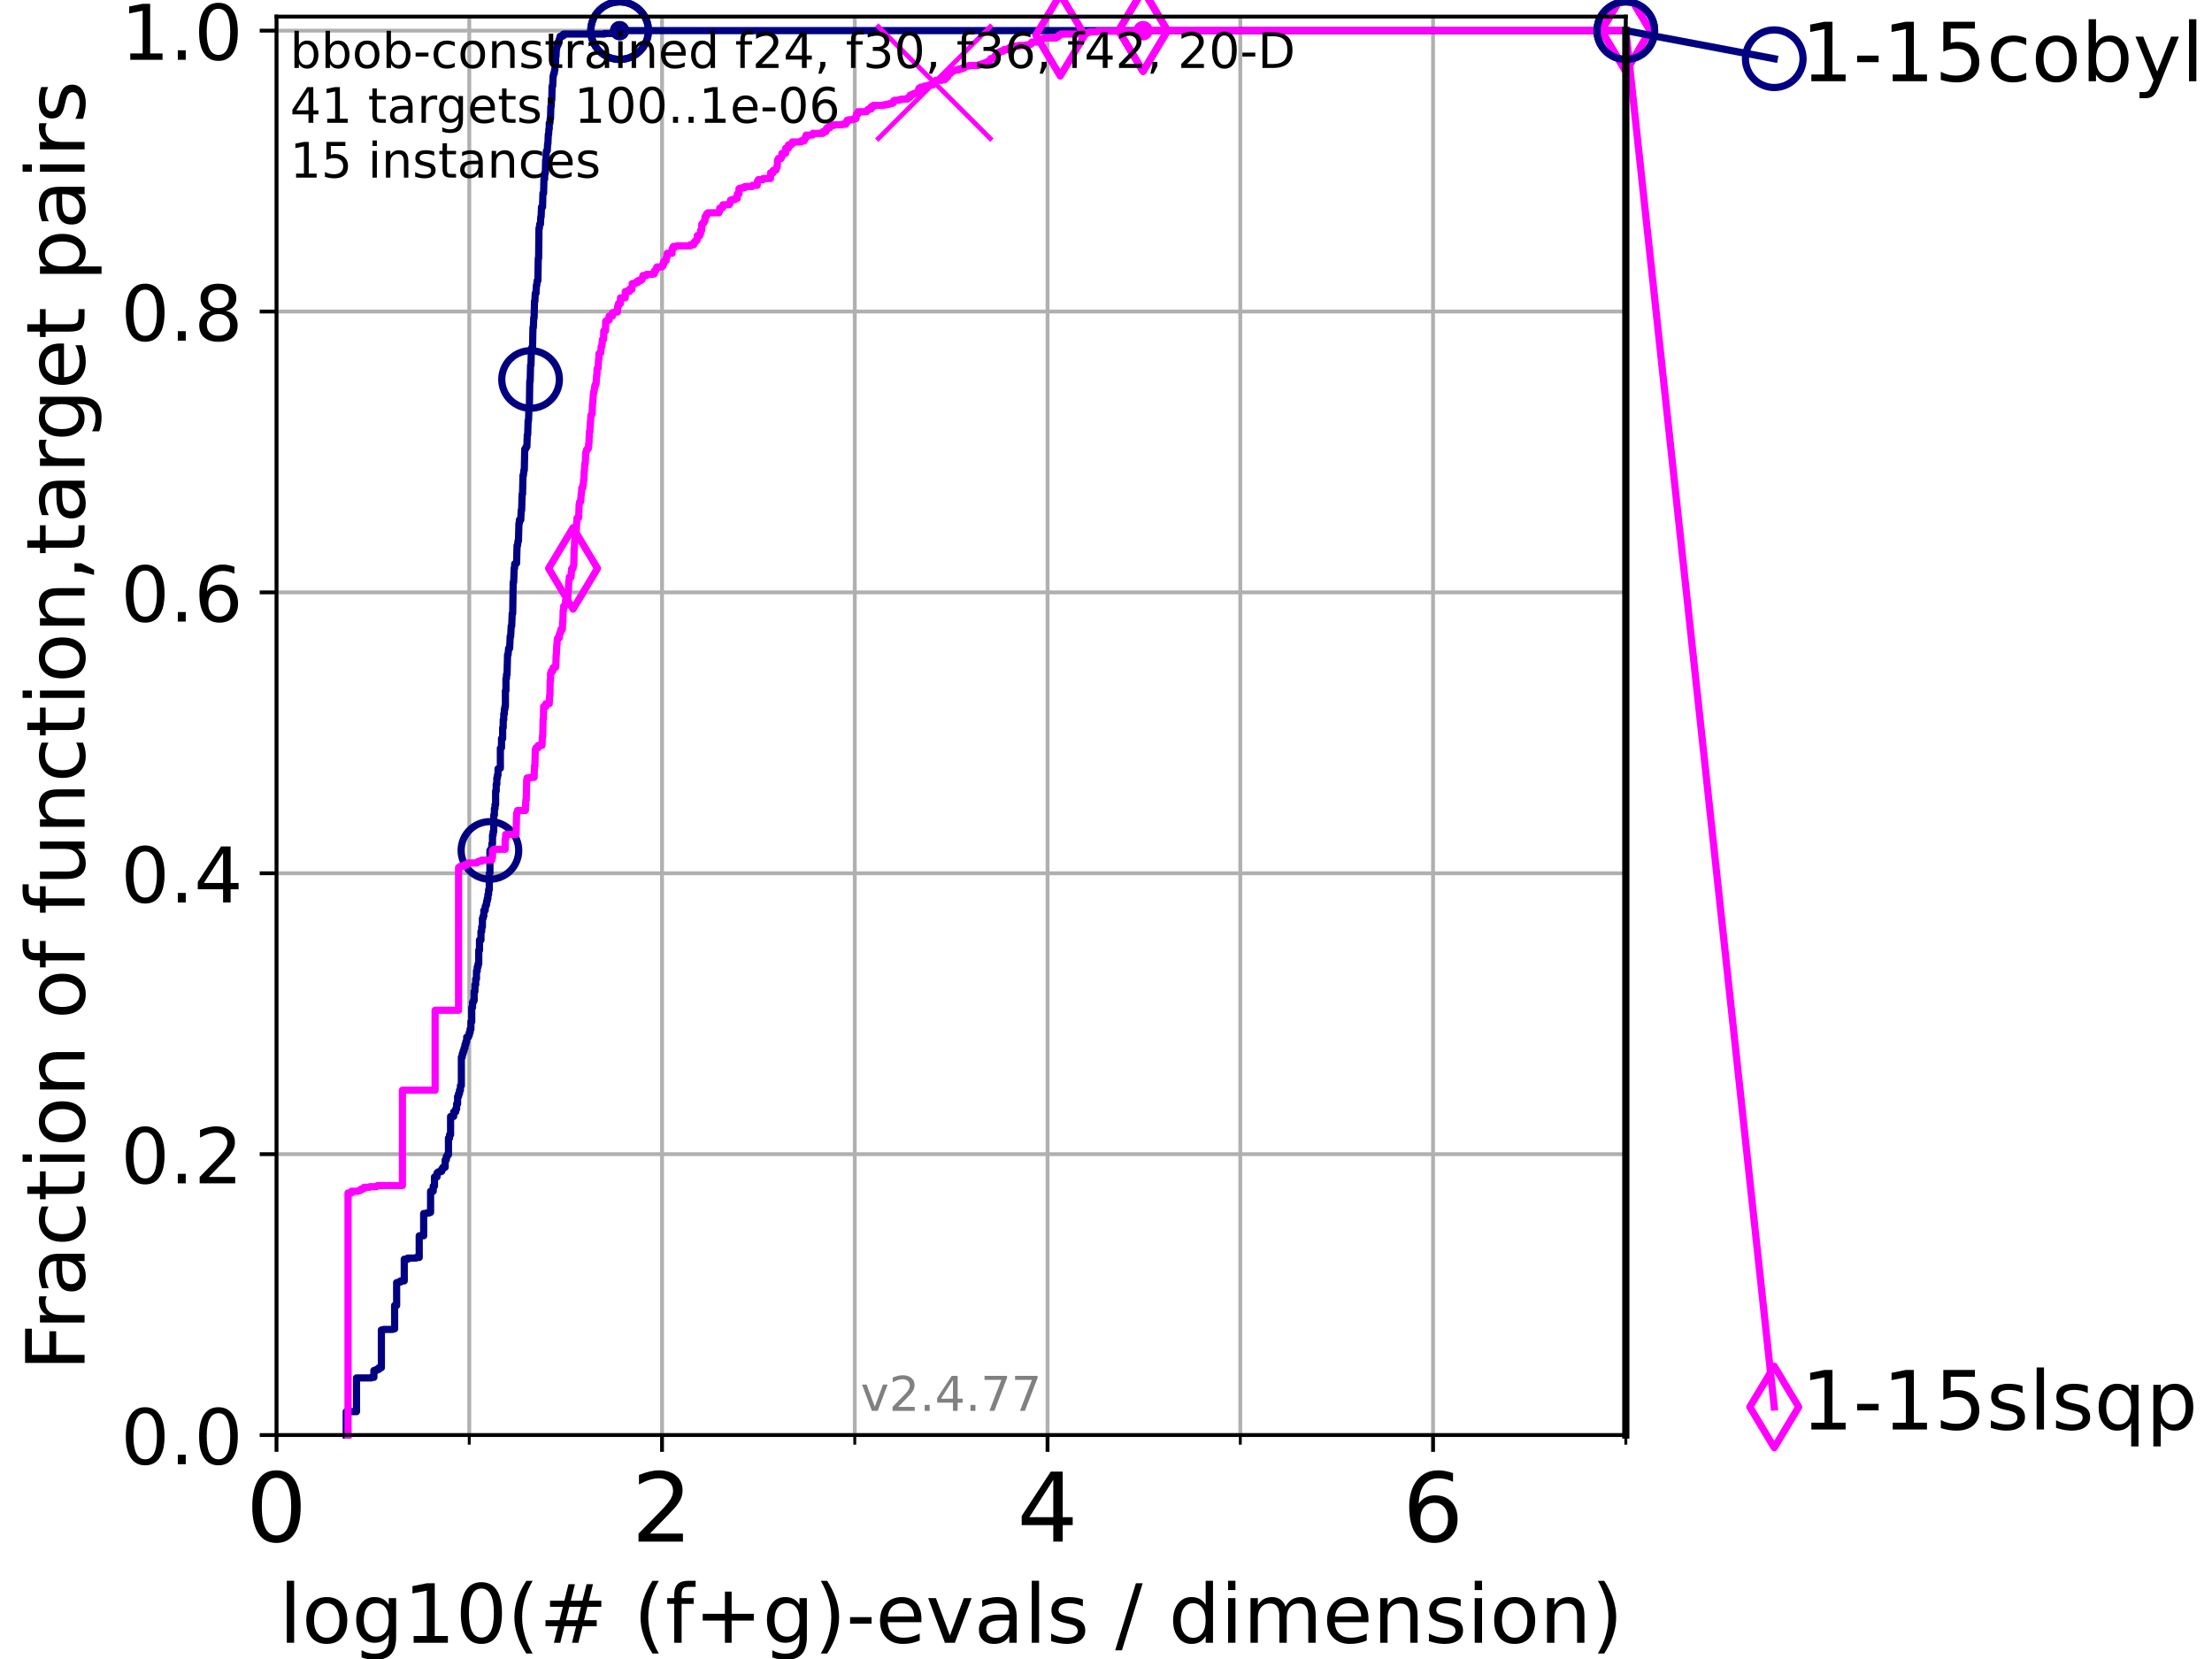<?xml version="1.0" encoding="utf-8" standalone="no"?>
<!DOCTYPE svg PUBLIC "-//W3C//DTD SVG 1.1//EN"
  "http://www.w3.org/Graphics/SVG/1.1/DTD/svg11.dtd">
<!-- Created with matplotlib (https://matplotlib.org/) -->
<svg height="345.6pt" version="1.1" viewBox="0 0 460.8 345.6" width="460.8pt" xmlns="http://www.w3.org/2000/svg" xmlns:xlink="http://www.w3.org/1999/xlink">
 <defs>
  <style type="text/css">*{stroke-linecap:butt;stroke-linejoin:round;}</style>
 </defs>
 <g id="figure_1">
  <g id="patch_1">
   <path d="M 0 345.6 
L 460.8 345.6 
L 460.8 0 
L 0 0 
z
" style="fill:#ffffff;"/>
  </g>
  <g id="axes_1">
   <g id="patch_2">
    <path d="M 57.6 298.944 
L 338.688 298.944 
L 338.688 3.456 
L 57.6 3.456 
z
" style="fill:#ffffff;"/>
   </g>
   <g id="matplotlib.axis_1">
    <g id="xtick_1">
     <g id="line2d_1">
      <path clip-path="url(#p360ef615c3)" d="M 57.6 298.944 
L 57.6 3.456 
" style="fill:none;stroke:#b0b0b0;stroke-linecap:square;stroke-width:0.8;"/>
     </g>
     <g id="line2d_2">
      <defs>
       <path d="M 0 0 
L 0 3.5 
" id="m218c448aba" style="stroke:#000000;stroke-width:0.8;"/>
      </defs>
      <g>
       <use style="stroke:#000000;stroke-width:0.8;" x="57.6" xlink:href="#m218c448aba" y="298.944"/>
      </g>
     </g>
     <g id="text_1">
      <!-- 0 -->
      <g transform="translate(51.237 321.141)scale(0.2 -0.2)">
       <defs>
        <path d="M 31.781 66.406 
Q 24.172 66.406 20.328 58.906 
Q 16.5 51.422 16.5 36.375 
Q 16.5 21.391 20.328 13.891 
Q 24.172 6.391 31.781 6.391 
Q 39.453 6.391 43.281 13.891 
Q 47.125 21.391 47.125 36.375 
Q 47.125 51.422 43.281 58.906 
Q 39.453 66.406 31.781 66.406 
z
M 31.781 74.219 
Q 44.047 74.219 50.516 64.516 
Q 56.984 54.828 56.984 36.375 
Q 56.984 17.969 50.516 8.266 
Q 44.047 -1.422 31.781 -1.422 
Q 19.531 -1.422 13.062 8.266 
Q 6.594 17.969 6.594 36.375 
Q 6.594 54.828 13.062 64.516 
Q 19.531 74.219 31.781 74.219 
z
" id="DejaVuSans-48"/>
       </defs>
       <use xlink:href="#DejaVuSans-48"/>
      </g>
     </g>
    </g>
    <g id="xtick_2">
     <g id="line2d_3">
      <path clip-path="url(#p360ef615c3)" d="M 137.911 298.944 
L 137.911 3.456 
" style="fill:none;stroke:#b0b0b0;stroke-linecap:square;stroke-width:0.8;"/>
     </g>
     <g id="line2d_4">
      <g>
       <use style="stroke:#000000;stroke-width:0.8;" x="137.911" xlink:href="#m218c448aba" y="298.944"/>
      </g>
     </g>
     <g id="text_2">
      <!-- 2 -->
      <g transform="translate(131.548 321.141)scale(0.2 -0.2)">
       <defs>
        <path d="M 19.188 8.297 
L 53.609 8.297 
L 53.609 0 
L 7.328 0 
L 7.328 8.297 
Q 12.938 14.109 22.625 23.891 
Q 32.328 33.688 34.812 36.531 
Q 39.547 41.844 41.422 45.531 
Q 43.312 49.219 43.312 52.781 
Q 43.312 58.594 39.234 62.25 
Q 35.156 65.922 28.609 65.922 
Q 23.969 65.922 18.812 64.312 
Q 13.672 62.703 7.812 59.422 
L 7.812 69.391 
Q 13.766 71.781 18.938 73 
Q 24.125 74.219 28.422 74.219 
Q 39.75 74.219 46.484 68.547 
Q 53.219 62.891 53.219 53.422 
Q 53.219 48.922 51.531 44.891 
Q 49.859 40.875 45.406 35.406 
Q 44.188 33.984 37.641 27.219 
Q 31.109 20.453 19.188 8.297 
z
" id="DejaVuSans-50"/>
       </defs>
       <use xlink:href="#DejaVuSans-50"/>
      </g>
     </g>
    </g>
    <g id="xtick_3">
     <g id="line2d_5">
      <path clip-path="url(#p360ef615c3)" d="M 218.222 298.944 
L 218.222 3.456 
" style="fill:none;stroke:#b0b0b0;stroke-linecap:square;stroke-width:0.8;"/>
     </g>
     <g id="line2d_6">
      <g>
       <use style="stroke:#000000;stroke-width:0.8;" x="218.222" xlink:href="#m218c448aba" y="298.944"/>
      </g>
     </g>
     <g id="text_3">
      <!-- 4 -->
      <g transform="translate(211.859 321.141)scale(0.2 -0.2)">
       <defs>
        <path d="M 37.797 64.312 
L 12.891 25.391 
L 37.797 25.391 
z
M 35.203 72.906 
L 47.609 72.906 
L 47.609 25.391 
L 58.016 25.391 
L 58.016 17.188 
L 47.609 17.188 
L 47.609 0 
L 37.797 0 
L 37.797 17.188 
L 4.891 17.188 
L 4.891 26.703 
z
" id="DejaVuSans-52"/>
       </defs>
       <use xlink:href="#DejaVuSans-52"/>
      </g>
     </g>
    </g>
    <g id="xtick_4">
     <g id="line2d_7">
      <path clip-path="url(#p360ef615c3)" d="M 298.533 298.944 
L 298.533 3.456 
" style="fill:none;stroke:#b0b0b0;stroke-linecap:square;stroke-width:0.8;"/>
     </g>
     <g id="line2d_8">
      <g>
       <use style="stroke:#000000;stroke-width:0.8;" x="298.533" xlink:href="#m218c448aba" y="298.944"/>
      </g>
     </g>
     <g id="text_4">
      <!-- 6 -->
      <g transform="translate(292.17 321.141)scale(0.2 -0.2)">
       <defs>
        <path d="M 33.016 40.375 
Q 26.375 40.375 22.484 35.828 
Q 18.609 31.297 18.609 23.391 
Q 18.609 15.531 22.484 10.953 
Q 26.375 6.391 33.016 6.391 
Q 39.656 6.391 43.531 10.953 
Q 47.406 15.531 47.406 23.391 
Q 47.406 31.297 43.531 35.828 
Q 39.656 40.375 33.016 40.375 
z
M 52.594 71.297 
L 52.594 62.312 
Q 48.875 64.062 45.094 64.984 
Q 41.312 65.922 37.594 65.922 
Q 27.828 65.922 22.672 59.328 
Q 17.531 52.734 16.797 39.406 
Q 19.672 43.656 24.016 45.922 
Q 28.375 48.188 33.594 48.188 
Q 44.578 48.188 50.953 41.516 
Q 57.328 34.859 57.328 23.391 
Q 57.328 12.156 50.688 5.359 
Q 44.047 -1.422 33.016 -1.422 
Q 20.359 -1.422 13.672 8.266 
Q 6.984 17.969 6.984 36.375 
Q 6.984 53.656 15.188 63.938 
Q 23.391 74.219 37.203 74.219 
Q 40.922 74.219 44.703 73.484 
Q 48.484 72.75 52.594 71.297 
z
" id="DejaVuSans-54"/>
       </defs>
       <use xlink:href="#DejaVuSans-54"/>
      </g>
     </g>
    </g>
    <g id="xtick_5">
     <g id="line2d_9">
      <path clip-path="url(#p360ef615c3)" d="M 97.755 298.944 
L 97.755 3.456 
" style="fill:none;stroke:#b0b0b0;stroke-linecap:square;stroke-width:0.8;"/>
     </g>
     <g id="line2d_10">
      <defs>
       <path d="M 0 0 
L 0 2 
" id="mce1909c182" style="stroke:#000000;stroke-width:0.6;"/>
      </defs>
      <g>
       <use style="stroke:#000000;stroke-width:0.6;" x="97.755" xlink:href="#mce1909c182" y="298.944"/>
      </g>
     </g>
    </g>
    <g id="xtick_6">
     <g id="line2d_11">
      <path clip-path="url(#p360ef615c3)" d="M 178.066 298.944 
L 178.066 3.456 
" style="fill:none;stroke:#b0b0b0;stroke-linecap:square;stroke-width:0.8;"/>
     </g>
     <g id="line2d_12">
      <g>
       <use style="stroke:#000000;stroke-width:0.6;" x="178.066" xlink:href="#mce1909c182" y="298.944"/>
      </g>
     </g>
    </g>
    <g id="xtick_7">
     <g id="line2d_13">
      <path clip-path="url(#p360ef615c3)" d="M 258.377 298.944 
L 258.377 3.456 
" style="fill:none;stroke:#b0b0b0;stroke-linecap:square;stroke-width:0.8;"/>
     </g>
     <g id="line2d_14">
      <g>
       <use style="stroke:#000000;stroke-width:0.6;" x="258.377" xlink:href="#mce1909c182" y="298.944"/>
      </g>
     </g>
    </g>
    <g id="xtick_8">
     <g id="line2d_15">
      <path clip-path="url(#p360ef615c3)" d="M 338.688 298.944 
L 338.688 3.456 
" style="fill:none;stroke:#b0b0b0;stroke-linecap:square;stroke-width:0.8;"/>
     </g>
     <g id="line2d_16">
      <g>
       <use style="stroke:#000000;stroke-width:0.6;" x="338.688" xlink:href="#mce1909c182" y="298.944"/>
      </g>
     </g>
    </g>
    <g id="text_5">
     <!-- log10(# (f+g)-evals / dimension) -->
     <g transform="translate(58.145 342.218)scale(0.17 -0.17)">
      <defs>
       <path d="M 9.422 75.984 
L 18.406 75.984 
L 18.406 0 
L 9.422 0 
z
" id="DejaVuSans-108"/>
       <path d="M 30.609 48.391 
Q 23.391 48.391 19.188 42.75 
Q 14.984 37.109 14.984 27.297 
Q 14.984 17.484 19.156 11.844 
Q 23.344 6.203 30.609 6.203 
Q 37.797 6.203 41.984 11.859 
Q 46.188 17.531 46.188 27.297 
Q 46.188 37.016 41.984 42.703 
Q 37.797 48.391 30.609 48.391 
z
M 30.609 56 
Q 42.328 56 49.016 48.375 
Q 55.719 40.766 55.719 27.297 
Q 55.719 13.875 49.016 6.219 
Q 42.328 -1.422 30.609 -1.422 
Q 18.844 -1.422 12.172 6.219 
Q 5.516 13.875 5.516 27.297 
Q 5.516 40.766 12.172 48.375 
Q 18.844 56 30.609 56 
z
" id="DejaVuSans-111"/>
       <path d="M 45.406 27.984 
Q 45.406 37.75 41.375 43.109 
Q 37.359 48.484 30.078 48.484 
Q 22.859 48.484 18.828 43.109 
Q 14.797 37.75 14.797 27.984 
Q 14.797 18.266 18.828 12.891 
Q 22.859 7.516 30.078 7.516 
Q 37.359 7.516 41.375 12.891 
Q 45.406 18.266 45.406 27.984 
z
M 54.391 6.781 
Q 54.391 -7.172 48.188 -13.984 
Q 42 -20.797 29.203 -20.797 
Q 24.469 -20.797 20.266 -20.094 
Q 16.062 -19.391 12.109 -17.922 
L 12.109 -9.188 
Q 16.062 -11.328 19.922 -12.344 
Q 23.781 -13.375 27.781 -13.375 
Q 36.625 -13.375 41.016 -8.766 
Q 45.406 -4.156 45.406 5.172 
L 45.406 9.625 
Q 42.625 4.781 38.281 2.391 
Q 33.938 0 27.875 0 
Q 17.828 0 11.672 7.656 
Q 5.516 15.328 5.516 27.984 
Q 5.516 40.672 11.672 48.328 
Q 17.828 56 27.875 56 
Q 33.938 56 38.281 53.609 
Q 42.625 51.219 45.406 46.391 
L 45.406 54.688 
L 54.391 54.688 
z
" id="DejaVuSans-103"/>
       <path d="M 12.406 8.297 
L 28.516 8.297 
L 28.516 63.922 
L 10.984 60.406 
L 10.984 69.391 
L 28.422 72.906 
L 38.281 72.906 
L 38.281 8.297 
L 54.391 8.297 
L 54.391 0 
L 12.406 0 
z
" id="DejaVuSans-49"/>
       <path d="M 31 75.875 
Q 24.469 64.656 21.281 53.656 
Q 18.109 42.672 18.109 31.391 
Q 18.109 20.125 21.312 9.062 
Q 24.516 -2 31 -13.188 
L 23.188 -13.188 
Q 15.875 -1.703 12.234 9.375 
Q 8.594 20.453 8.594 31.391 
Q 8.594 42.281 12.203 53.312 
Q 15.828 64.359 23.188 75.875 
z
" id="DejaVuSans-40"/>
       <path d="M 51.125 44 
L 36.922 44 
L 32.812 27.688 
L 47.125 27.688 
z
M 43.797 71.781 
L 38.719 51.516 
L 52.984 51.516 
L 58.109 71.781 
L 65.922 71.781 
L 60.891 51.516 
L 76.125 51.516 
L 76.125 44 
L 58.984 44 
L 54.984 27.688 
L 70.516 27.688 
L 70.516 20.219 
L 53.078 20.219 
L 48 0 
L 40.188 0 
L 45.219 20.219 
L 30.906 20.219 
L 25.875 0 
L 18.016 0 
L 23.094 20.219 
L 7.719 20.219 
L 7.719 27.688 
L 24.906 27.688 
L 29 44 
L 13.281 44 
L 13.281 51.516 
L 30.906 51.516 
L 35.891 71.781 
z
" id="DejaVuSans-35"/>
       <path id="DejaVuSans-32"/>
       <path d="M 37.109 75.984 
L 37.109 68.5 
L 28.516 68.5 
Q 23.688 68.5 21.797 66.547 
Q 19.922 64.594 19.922 59.516 
L 19.922 54.688 
L 34.719 54.688 
L 34.719 47.703 
L 19.922 47.703 
L 19.922 0 
L 10.891 0 
L 10.891 47.703 
L 2.297 47.703 
L 2.297 54.688 
L 10.891 54.688 
L 10.891 58.5 
Q 10.891 67.625 15.141 71.797 
Q 19.391 75.984 28.609 75.984 
z
" id="DejaVuSans-102"/>
       <path d="M 46 62.703 
L 46 35.5 
L 73.188 35.5 
L 73.188 27.203 
L 46 27.203 
L 46 0 
L 37.797 0 
L 37.797 27.203 
L 10.594 27.203 
L 10.594 35.5 
L 37.797 35.5 
L 37.797 62.703 
z
" id="DejaVuSans-43"/>
       <path d="M 8.016 75.875 
L 15.828 75.875 
Q 23.141 64.359 26.781 53.312 
Q 30.422 42.281 30.422 31.391 
Q 30.422 20.453 26.781 9.375 
Q 23.141 -1.703 15.828 -13.188 
L 8.016 -13.188 
Q 14.5 -2 17.703 9.062 
Q 20.906 20.125 20.906 31.391 
Q 20.906 42.672 17.703 53.656 
Q 14.5 64.656 8.016 75.875 
z
" id="DejaVuSans-41"/>
       <path d="M 4.891 31.391 
L 31.203 31.391 
L 31.203 23.391 
L 4.891 23.391 
z
" id="DejaVuSans-45"/>
       <path d="M 56.203 29.594 
L 56.203 25.203 
L 14.891 25.203 
Q 15.484 15.922 20.484 11.062 
Q 25.484 6.203 34.422 6.203 
Q 39.594 6.203 44.453 7.469 
Q 49.312 8.734 54.109 11.281 
L 54.109 2.781 
Q 49.266 0.734 44.188 -0.344 
Q 39.109 -1.422 33.891 -1.422 
Q 20.797 -1.422 13.156 6.188 
Q 5.516 13.812 5.516 26.812 
Q 5.516 40.234 12.766 48.109 
Q 20.016 56 32.328 56 
Q 43.359 56 49.781 48.891 
Q 56.203 41.797 56.203 29.594 
z
M 47.219 32.234 
Q 47.125 39.594 43.094 43.984 
Q 39.062 48.391 32.422 48.391 
Q 24.906 48.391 20.391 44.141 
Q 15.875 39.891 15.188 32.172 
z
" id="DejaVuSans-101"/>
       <path d="M 2.984 54.688 
L 12.5 54.688 
L 29.594 8.797 
L 46.688 54.688 
L 56.203 54.688 
L 35.688 0 
L 23.484 0 
z
" id="DejaVuSans-118"/>
       <path d="M 34.281 27.484 
Q 23.391 27.484 19.188 25 
Q 14.984 22.516 14.984 16.5 
Q 14.984 11.719 18.141 8.906 
Q 21.297 6.109 26.703 6.109 
Q 34.188 6.109 38.703 11.406 
Q 43.219 16.703 43.219 25.484 
L 43.219 27.484 
z
M 52.203 31.203 
L 52.203 0 
L 43.219 0 
L 43.219 8.297 
Q 40.141 3.328 35.547 0.953 
Q 30.953 -1.422 24.312 -1.422 
Q 15.922 -1.422 10.953 3.297 
Q 6 8.016 6 15.922 
Q 6 25.141 12.172 29.828 
Q 18.359 34.516 30.609 34.516 
L 43.219 34.516 
L 43.219 35.406 
Q 43.219 41.609 39.141 45 
Q 35.062 48.391 27.688 48.391 
Q 23 48.391 18.547 47.266 
Q 14.109 46.141 10.016 43.891 
L 10.016 52.203 
Q 14.938 54.109 19.578 55.047 
Q 24.219 56 28.609 56 
Q 40.484 56 46.344 49.844 
Q 52.203 43.703 52.203 31.203 
z
" id="DejaVuSans-97"/>
       <path d="M 44.281 53.078 
L 44.281 44.578 
Q 40.484 46.531 36.375 47.5 
Q 32.281 48.484 27.875 48.484 
Q 21.188 48.484 17.844 46.438 
Q 14.5 44.391 14.5 40.281 
Q 14.5 37.156 16.891 35.375 
Q 19.281 33.594 26.516 31.984 
L 29.594 31.297 
Q 39.156 29.25 43.188 25.516 
Q 47.219 21.781 47.219 15.094 
Q 47.219 7.469 41.188 3.016 
Q 35.156 -1.422 24.609 -1.422 
Q 20.219 -1.422 15.453 -0.562 
Q 10.688 0.297 5.422 2 
L 5.422 11.281 
Q 10.406 8.688 15.234 7.391 
Q 20.062 6.109 24.812 6.109 
Q 31.156 6.109 34.562 8.281 
Q 37.984 10.453 37.984 14.406 
Q 37.984 18.062 35.516 20.016 
Q 33.062 21.969 24.703 23.781 
L 21.578 24.516 
Q 13.234 26.266 9.516 29.906 
Q 5.812 33.547 5.812 39.891 
Q 5.812 47.609 11.281 51.797 
Q 16.75 56 26.812 56 
Q 31.781 56 36.172 55.266 
Q 40.578 54.547 44.281 53.078 
z
" id="DejaVuSans-115"/>
       <path d="M 25.391 72.906 
L 33.688 72.906 
L 8.297 -9.281 
L 0 -9.281 
z
" id="DejaVuSans-47"/>
       <path d="M 45.406 46.391 
L 45.406 75.984 
L 54.391 75.984 
L 54.391 0 
L 45.406 0 
L 45.406 8.203 
Q 42.578 3.328 38.25 0.953 
Q 33.938 -1.422 27.875 -1.422 
Q 17.969 -1.422 11.734 6.484 
Q 5.516 14.406 5.516 27.297 
Q 5.516 40.188 11.734 48.094 
Q 17.969 56 27.875 56 
Q 33.938 56 38.25 53.625 
Q 42.578 51.266 45.406 46.391 
z
M 14.797 27.297 
Q 14.797 17.391 18.875 11.75 
Q 22.953 6.109 30.078 6.109 
Q 37.203 6.109 41.297 11.75 
Q 45.406 17.391 45.406 27.297 
Q 45.406 37.203 41.297 42.844 
Q 37.203 48.484 30.078 48.484 
Q 22.953 48.484 18.875 42.844 
Q 14.797 37.203 14.797 27.297 
z
" id="DejaVuSans-100"/>
       <path d="M 9.422 54.688 
L 18.406 54.688 
L 18.406 0 
L 9.422 0 
z
M 9.422 75.984 
L 18.406 75.984 
L 18.406 64.594 
L 9.422 64.594 
z
" id="DejaVuSans-105"/>
       <path d="M 52 44.188 
Q 55.375 50.25 60.062 53.125 
Q 64.75 56 71.094 56 
Q 79.641 56 84.281 50.016 
Q 88.922 44.047 88.922 33.016 
L 88.922 0 
L 79.891 0 
L 79.891 32.719 
Q 79.891 40.578 77.094 44.375 
Q 74.312 48.188 68.609 48.188 
Q 61.625 48.188 57.562 43.547 
Q 53.516 38.922 53.516 30.906 
L 53.516 0 
L 44.484 0 
L 44.484 32.719 
Q 44.484 40.625 41.703 44.406 
Q 38.922 48.188 33.109 48.188 
Q 26.219 48.188 22.156 43.531 
Q 18.109 38.875 18.109 30.906 
L 18.109 0 
L 9.078 0 
L 9.078 54.688 
L 18.109 54.688 
L 18.109 46.188 
Q 21.188 51.219 25.484 53.609 
Q 29.781 56 35.688 56 
Q 41.656 56 45.828 52.969 
Q 50 49.953 52 44.188 
z
" id="DejaVuSans-109"/>
       <path d="M 54.891 33.016 
L 54.891 0 
L 45.906 0 
L 45.906 32.719 
Q 45.906 40.484 42.875 44.328 
Q 39.844 48.188 33.797 48.188 
Q 26.516 48.188 22.312 43.547 
Q 18.109 38.922 18.109 30.906 
L 18.109 0 
L 9.078 0 
L 9.078 54.688 
L 18.109 54.688 
L 18.109 46.188 
Q 21.344 51.125 25.703 53.562 
Q 30.078 56 35.797 56 
Q 45.219 56 50.047 50.172 
Q 54.891 44.344 54.891 33.016 
z
" id="DejaVuSans-110"/>
      </defs>
      <use xlink:href="#DejaVuSans-108"/>
      <use x="27.783" xlink:href="#DejaVuSans-111"/>
      <use x="88.965" xlink:href="#DejaVuSans-103"/>
      <use x="152.441" xlink:href="#DejaVuSans-49"/>
      <use x="216.064" xlink:href="#DejaVuSans-48"/>
      <use x="279.688" xlink:href="#DejaVuSans-40"/>
      <use x="318.701" xlink:href="#DejaVuSans-35"/>
      <use x="402.49" xlink:href="#DejaVuSans-32"/>
      <use x="434.277" xlink:href="#DejaVuSans-40"/>
      <use x="473.291" xlink:href="#DejaVuSans-102"/>
      <use x="508.496" xlink:href="#DejaVuSans-43"/>
      <use x="592.285" xlink:href="#DejaVuSans-103"/>
      <use x="655.762" xlink:href="#DejaVuSans-41"/>
      <use x="694.775" xlink:href="#DejaVuSans-45"/>
      <use x="730.859" xlink:href="#DejaVuSans-101"/>
      <use x="792.383" xlink:href="#DejaVuSans-118"/>
      <use x="851.562" xlink:href="#DejaVuSans-97"/>
      <use x="912.842" xlink:href="#DejaVuSans-108"/>
      <use x="940.625" xlink:href="#DejaVuSans-115"/>
      <use x="992.725" xlink:href="#DejaVuSans-32"/>
      <use x="1024.512" xlink:href="#DejaVuSans-47"/>
      <use x="1058.203" xlink:href="#DejaVuSans-32"/>
      <use x="1089.99" xlink:href="#DejaVuSans-100"/>
      <use x="1153.467" xlink:href="#DejaVuSans-105"/>
      <use x="1181.25" xlink:href="#DejaVuSans-109"/>
      <use x="1278.662" xlink:href="#DejaVuSans-101"/>
      <use x="1340.186" xlink:href="#DejaVuSans-110"/>
      <use x="1403.564" xlink:href="#DejaVuSans-115"/>
      <use x="1455.664" xlink:href="#DejaVuSans-105"/>
      <use x="1483.447" xlink:href="#DejaVuSans-111"/>
      <use x="1544.629" xlink:href="#DejaVuSans-110"/>
      <use x="1608.008" xlink:href="#DejaVuSans-41"/>
     </g>
    </g>
   </g>
   <g id="matplotlib.axis_2">
    <g id="ytick_1">
     <g id="line2d_17">
      <path clip-path="url(#p360ef615c3)" d="M 57.6 298.944 
L 338.688 298.944 
" style="fill:none;stroke:#b0b0b0;stroke-linecap:square;stroke-width:0.8;"/>
     </g>
     <g id="line2d_18">
      <defs>
       <path d="M 0 0 
L -3.5 0 
" id="m3e75d90115" style="stroke:#000000;stroke-width:0.8;"/>
      </defs>
      <g>
       <use style="stroke:#000000;stroke-width:0.8;" x="57.6" xlink:href="#m3e75d90115" y="298.944"/>
      </g>
     </g>
     <g id="text_6">
      <!-- 0.0 -->
      <g transform="translate(25.155 305.023)scale(0.16 -0.16)">
       <defs>
        <path d="M 10.688 12.406 
L 21 12.406 
L 21 0 
L 10.688 0 
z
" id="DejaVuSans-46"/>
       </defs>
       <use xlink:href="#DejaVuSans-48"/>
       <use x="63.623" xlink:href="#DejaVuSans-46"/>
       <use x="95.41" xlink:href="#DejaVuSans-48"/>
      </g>
     </g>
    </g>
    <g id="ytick_2">
     <g id="line2d_19">
      <path clip-path="url(#p360ef615c3)" d="M 57.6 240.432 
L 338.688 240.432 
" style="fill:none;stroke:#b0b0b0;stroke-linecap:square;stroke-width:0.8;"/>
     </g>
     <g id="line2d_20">
      <g>
       <use style="stroke:#000000;stroke-width:0.8;" x="57.6" xlink:href="#m3e75d90115" y="240.432"/>
      </g>
     </g>
     <g id="text_7">
      <!-- 0.2 -->
      <g transform="translate(25.155 246.51)scale(0.16 -0.16)">
       <use xlink:href="#DejaVuSans-48"/>
       <use x="63.623" xlink:href="#DejaVuSans-46"/>
       <use x="95.41" xlink:href="#DejaVuSans-50"/>
      </g>
     </g>
    </g>
    <g id="ytick_3">
     <g id="line2d_21">
      <path clip-path="url(#p360ef615c3)" d="M 57.6 181.919 
L 338.688 181.919 
" style="fill:none;stroke:#b0b0b0;stroke-linecap:square;stroke-width:0.8;"/>
     </g>
     <g id="line2d_22">
      <g>
       <use style="stroke:#000000;stroke-width:0.8;" x="57.6" xlink:href="#m3e75d90115" y="181.919"/>
      </g>
     </g>
     <g id="text_8">
      <!-- 0.4 -->
      <g transform="translate(25.155 187.998)scale(0.16 -0.16)">
       <use xlink:href="#DejaVuSans-48"/>
       <use x="63.623" xlink:href="#DejaVuSans-46"/>
       <use x="95.41" xlink:href="#DejaVuSans-52"/>
      </g>
     </g>
    </g>
    <g id="ytick_4">
     <g id="line2d_23">
      <path clip-path="url(#p360ef615c3)" d="M 57.6 123.407 
L 338.688 123.407 
" style="fill:none;stroke:#b0b0b0;stroke-linecap:square;stroke-width:0.8;"/>
     </g>
     <g id="line2d_24">
      <g>
       <use style="stroke:#000000;stroke-width:0.8;" x="57.6" xlink:href="#m3e75d90115" y="123.407"/>
      </g>
     </g>
     <g id="text_9">
      <!-- 0.6 -->
      <g transform="translate(25.155 129.485)scale(0.16 -0.16)">
       <use xlink:href="#DejaVuSans-48"/>
       <use x="63.623" xlink:href="#DejaVuSans-46"/>
       <use x="95.41" xlink:href="#DejaVuSans-54"/>
      </g>
     </g>
    </g>
    <g id="ytick_5">
     <g id="line2d_25">
      <path clip-path="url(#p360ef615c3)" d="M 57.6 64.894 
L 338.688 64.894 
" style="fill:none;stroke:#b0b0b0;stroke-linecap:square;stroke-width:0.8;"/>
     </g>
     <g id="line2d_26">
      <g>
       <use style="stroke:#000000;stroke-width:0.8;" x="57.6" xlink:href="#m3e75d90115" y="64.894"/>
      </g>
     </g>
     <g id="text_10">
      <!-- 0.8 -->
      <g transform="translate(25.155 70.973)scale(0.16 -0.16)">
       <defs>
        <path d="M 31.781 34.625 
Q 24.75 34.625 20.719 30.859 
Q 16.703 27.094 16.703 20.516 
Q 16.703 13.922 20.719 10.156 
Q 24.75 6.391 31.781 6.391 
Q 38.812 6.391 42.859 10.172 
Q 46.922 13.969 46.922 20.516 
Q 46.922 27.094 42.891 30.859 
Q 38.875 34.625 31.781 34.625 
z
M 21.922 38.812 
Q 15.578 40.375 12.031 44.719 
Q 8.5 49.078 8.5 55.328 
Q 8.5 64.062 14.719 69.141 
Q 20.953 74.219 31.781 74.219 
Q 42.672 74.219 48.875 69.141 
Q 55.078 64.062 55.078 55.328 
Q 55.078 49.078 51.531 44.719 
Q 48 40.375 41.703 38.812 
Q 48.828 37.156 52.797 32.312 
Q 56.781 27.484 56.781 20.516 
Q 56.781 9.906 50.312 4.234 
Q 43.844 -1.422 31.781 -1.422 
Q 19.734 -1.422 13.25 4.234 
Q 6.781 9.906 6.781 20.516 
Q 6.781 27.484 10.781 32.312 
Q 14.797 37.156 21.922 38.812 
z
M 18.312 54.391 
Q 18.312 48.734 21.844 45.562 
Q 25.391 42.391 31.781 42.391 
Q 38.141 42.391 41.719 45.562 
Q 45.312 48.734 45.312 54.391 
Q 45.312 60.062 41.719 63.234 
Q 38.141 66.406 31.781 66.406 
Q 25.391 66.406 21.844 63.234 
Q 18.312 60.062 18.312 54.391 
z
" id="DejaVuSans-56"/>
       </defs>
       <use xlink:href="#DejaVuSans-48"/>
       <use x="63.623" xlink:href="#DejaVuSans-46"/>
       <use x="95.41" xlink:href="#DejaVuSans-56"/>
      </g>
     </g>
    </g>
    <g id="ytick_6">
     <g id="line2d_27">
      <path clip-path="url(#p360ef615c3)" d="M 57.6 6.382 
L 338.688 6.382 
" style="fill:none;stroke:#b0b0b0;stroke-linecap:square;stroke-width:0.8;"/>
     </g>
     <g id="line2d_28">
      <g>
       <use style="stroke:#000000;stroke-width:0.8;" x="57.6" xlink:href="#m3e75d90115" y="6.382"/>
      </g>
     </g>
     <g id="text_11">
      <!-- 1.0 -->
      <g transform="translate(25.155 12.46)scale(0.16 -0.16)">
       <use xlink:href="#DejaVuSans-49"/>
       <use x="63.623" xlink:href="#DejaVuSans-46"/>
       <use x="95.41" xlink:href="#DejaVuSans-48"/>
      </g>
     </g>
    </g>
    <g id="text_12">
     <!-- Fraction of function,target pairs -->
     <g transform="translate(17.62 285.585)rotate(-90)scale(0.17 -0.17)">
      <defs>
       <path d="M 9.812 72.906 
L 51.703 72.906 
L 51.703 64.594 
L 19.672 64.594 
L 19.672 43.109 
L 48.578 43.109 
L 48.578 34.812 
L 19.672 34.812 
L 19.672 0 
L 9.812 0 
z
" id="DejaVuSans-70"/>
       <path d="M 41.109 46.297 
Q 39.594 47.172 37.812 47.578 
Q 36.031 48 33.891 48 
Q 26.266 48 22.188 43.047 
Q 18.109 38.094 18.109 28.812 
L 18.109 0 
L 9.078 0 
L 9.078 54.688 
L 18.109 54.688 
L 18.109 46.188 
Q 20.953 51.172 25.484 53.578 
Q 30.031 56 36.531 56 
Q 37.453 56 38.578 55.875 
Q 39.703 55.766 41.062 55.516 
z
" id="DejaVuSans-114"/>
       <path d="M 48.781 52.594 
L 48.781 44.188 
Q 44.969 46.297 41.141 47.344 
Q 37.312 48.391 33.406 48.391 
Q 24.656 48.391 19.812 42.844 
Q 14.984 37.312 14.984 27.297 
Q 14.984 17.281 19.812 11.734 
Q 24.656 6.203 33.406 6.203 
Q 37.312 6.203 41.141 7.25 
Q 44.969 8.297 48.781 10.406 
L 48.781 2.094 
Q 45.016 0.344 40.984 -0.531 
Q 36.969 -1.422 32.422 -1.422 
Q 20.062 -1.422 12.781 6.344 
Q 5.516 14.109 5.516 27.297 
Q 5.516 40.672 12.859 48.328 
Q 20.219 56 33.016 56 
Q 37.156 56 41.109 55.141 
Q 45.062 54.297 48.781 52.594 
z
" id="DejaVuSans-99"/>
       <path d="M 18.312 70.219 
L 18.312 54.688 
L 36.812 54.688 
L 36.812 47.703 
L 18.312 47.703 
L 18.312 18.016 
Q 18.312 11.328 20.141 9.422 
Q 21.969 7.516 27.594 7.516 
L 36.812 7.516 
L 36.812 0 
L 27.594 0 
Q 17.188 0 13.234 3.875 
Q 9.281 7.766 9.281 18.016 
L 9.281 47.703 
L 2.688 47.703 
L 2.688 54.688 
L 9.281 54.688 
L 9.281 70.219 
z
" id="DejaVuSans-116"/>
       <path d="M 8.5 21.578 
L 8.5 54.688 
L 17.484 54.688 
L 17.484 21.922 
Q 17.484 14.156 20.5 10.266 
Q 23.531 6.391 29.594 6.391 
Q 36.859 6.391 41.078 11.031 
Q 45.312 15.672 45.312 23.688 
L 45.312 54.688 
L 54.297 54.688 
L 54.297 0 
L 45.312 0 
L 45.312 8.406 
Q 42.047 3.422 37.719 1 
Q 33.406 -1.422 27.688 -1.422 
Q 18.266 -1.422 13.375 4.438 
Q 8.5 10.297 8.5 21.578 
z
M 31.109 56 
z
" id="DejaVuSans-117"/>
       <path d="M 11.719 12.406 
L 22.016 12.406 
L 22.016 4 
L 14.016 -11.625 
L 7.719 -11.625 
L 11.719 4 
z
" id="DejaVuSans-44"/>
       <path d="M 18.109 8.203 
L 18.109 -20.797 
L 9.078 -20.797 
L 9.078 54.688 
L 18.109 54.688 
L 18.109 46.391 
Q 20.953 51.266 25.266 53.625 
Q 29.594 56 35.594 56 
Q 45.562 56 51.781 48.094 
Q 58.016 40.188 58.016 27.297 
Q 58.016 14.406 51.781 6.484 
Q 45.562 -1.422 35.594 -1.422 
Q 29.594 -1.422 25.266 0.953 
Q 20.953 3.328 18.109 8.203 
z
M 48.688 27.297 
Q 48.688 37.203 44.609 42.844 
Q 40.531 48.484 33.406 48.484 
Q 26.266 48.484 22.188 42.844 
Q 18.109 37.203 18.109 27.297 
Q 18.109 17.391 22.188 11.75 
Q 26.266 6.109 33.406 6.109 
Q 40.531 6.109 44.609 11.75 
Q 48.688 17.391 48.688 27.297 
z
" id="DejaVuSans-112"/>
      </defs>
      <use xlink:href="#DejaVuSans-70"/>
      <use x="50.27" xlink:href="#DejaVuSans-114"/>
      <use x="91.383" xlink:href="#DejaVuSans-97"/>
      <use x="152.662" xlink:href="#DejaVuSans-99"/>
      <use x="207.643" xlink:href="#DejaVuSans-116"/>
      <use x="246.852" xlink:href="#DejaVuSans-105"/>
      <use x="274.635" xlink:href="#DejaVuSans-111"/>
      <use x="335.816" xlink:href="#DejaVuSans-110"/>
      <use x="399.195" xlink:href="#DejaVuSans-32"/>
      <use x="430.982" xlink:href="#DejaVuSans-111"/>
      <use x="492.164" xlink:href="#DejaVuSans-102"/>
      <use x="527.369" xlink:href="#DejaVuSans-32"/>
      <use x="559.156" xlink:href="#DejaVuSans-102"/>
      <use x="594.361" xlink:href="#DejaVuSans-117"/>
      <use x="657.74" xlink:href="#DejaVuSans-110"/>
      <use x="721.119" xlink:href="#DejaVuSans-99"/>
      <use x="776.1" xlink:href="#DejaVuSans-116"/>
      <use x="815.309" xlink:href="#DejaVuSans-105"/>
      <use x="843.092" xlink:href="#DejaVuSans-111"/>
      <use x="904.273" xlink:href="#DejaVuSans-110"/>
      <use x="967.652" xlink:href="#DejaVuSans-44"/>
      <use x="999.439" xlink:href="#DejaVuSans-116"/>
      <use x="1038.648" xlink:href="#DejaVuSans-97"/>
      <use x="1099.928" xlink:href="#DejaVuSans-114"/>
      <use x="1139.291" xlink:href="#DejaVuSans-103"/>
      <use x="1202.768" xlink:href="#DejaVuSans-101"/>
      <use x="1264.291" xlink:href="#DejaVuSans-116"/>
      <use x="1303.5" xlink:href="#DejaVuSans-32"/>
      <use x="1335.287" xlink:href="#DejaVuSans-112"/>
      <use x="1398.764" xlink:href="#DejaVuSans-97"/>
      <use x="1460.043" xlink:href="#DejaVuSans-105"/>
      <use x="1487.826" xlink:href="#DejaVuSans-114"/>
      <use x="1528.939" xlink:href="#DejaVuSans-115"/>
     </g>
    </g>
   </g>
   <g id="line2d_29">
    <defs>
     <path d="M 0 1.5 
C 0.398 1.5 0.779 1.342 1.061 1.061 
C 1.342 0.779 1.5 0.398 1.5 0 
C 1.5 -0.398 1.342 -0.779 1.061 -1.061 
C 0.779 -1.342 0.398 -1.5 0 -1.5 
C -0.398 -1.5 -0.779 -1.342 -1.061 -1.061 
C -1.342 -0.779 -1.5 -0.398 -1.5 0 
C -1.5 0.398 -1.342 0.779 -1.061 1.061 
C -0.779 1.342 -0.398 1.5 0 1.5 
z
" id="m394ee19050" style="stroke:#000080;"/>
    </defs>
    <g>
     <use style="fill:#000080;stroke:#000080;" x="129.075" xlink:href="#m394ee19050" y="6.382"/>
     <use style="fill:#000080;stroke:#000080;" x="129.075" xlink:href="#m394ee19050" y="6.382"/>
    </g>
   </g>
   <g id="line2d_30">
    <path d="M 72.125 298.944 
L 72.125 294.068 
L 74.263 294.068 
L 74.263 287.051 
L 77.331 287.051 
L 77.331 286.932 
L 77.885 286.932 
L 77.885 285.505 
L 78.421 285.505 
L 78.421 285.267 
L 78.942 285.267 
L 78.942 284.911 
L 79.447 284.911 
L 79.447 277.061 
L 79.939 277.061 
L 79.939 276.942 
L 81.776 276.942 
L 81.776 276.823 
L 82.207 276.823 
L 82.207 271.947 
L 82.627 271.947 
L 82.627 267.19 
L 83.037 267.19 
L 83.037 267.071 
L 83.438 267.071 
L 83.438 266.833 
L 84.213 266.833 
L 84.213 262.314 
L 84.956 262.314 
L 84.956 262.076 
L 86.684 262.076 
L 86.684 261.957 
L 87.33 261.957 
L 87.33 257.438 
L 88.256 257.438 
L 88.256 252.8 
L 88.847 252.8 
L 88.847 252.681 
L 89.419 252.681 
L 89.419 252.562 
L 89.698 252.562 
L 89.698 248.162 
L 90.243 248.162 
L 90.243 247.091 
L 90.509 247.091 
L 90.509 245.189 
L 91.03 245.189 
L 91.03 244.356 
L 91.284 244.356 
L 91.284 244.118 
L 91.783 244.118 
L 91.783 243.999 
L 92.027 243.999 
L 92.027 243.524 
L 92.267 243.524 
L 92.267 243.167 
L 92.738 243.167 
L 92.738 241.621 
L 92.969 241.621 
L 92.969 240.907 
L 93.197 240.907 
L 93.197 240.55 
L 93.422 240.55 
L 93.422 237.102 
L 93.645 237.102 
L 93.645 236.388 
L 93.864 236.388 
L 93.864 232.582 
L 94.506 232.582 
L 94.506 231.631 
L 94.921 231.631 
L 94.921 231.036 
L 95.125 231.036 
L 95.125 229.966 
L 95.327 229.966 
L 95.327 228.42 
L 95.526 228.42 
L 95.526 227.825 
L 95.723 227.825 
L 95.723 227.112 
L 95.918 227.112 
L 95.918 226.16 
L 96.111 226.16 
L 96.111 220.214 
L 96.301 220.214 
L 96.301 219.5 
L 96.49 219.5 
L 96.49 218.906 
L 96.676 218.906 
L 96.676 218.311 
L 96.861 218.311 
L 96.861 217.597 
L 97.044 217.597 
L 97.044 217.003 
L 97.224 217.003 
L 97.224 216.051 
L 97.58 216.051 
L 97.58 215.695 
L 97.755 215.695 
L 97.755 215.1 
L 97.929 215.1 
L 97.929 214.386 
L 98.101 214.386 
L 98.101 212.84 
L 98.271 212.84 
L 98.271 209.867 
L 98.439 209.867 
L 98.439 208.797 
L 98.606 208.797 
L 98.606 208.44 
L 98.772 208.44 
L 98.772 206.537 
L 98.935 206.537 
L 98.935 205.11 
L 99.098 205.11 
L 99.098 203.921 
L 99.258 203.921 
L 99.258 202.256 
L 99.418 202.256 
L 99.418 201.423 
L 99.575 201.423 
L 99.575 200.829 
L 99.732 200.829 
L 99.732 197.974 
L 99.887 197.974 
L 99.887 195.834 
L 100.193 195.834 
L 100.193 194.05 
L 100.344 194.05 
L 100.344 193.098 
L 100.493 193.098 
L 100.493 191.314 
L 100.642 191.314 
L 100.642 190.839 
L 100.789 190.839 
L 100.789 189.649 
L 101.08 189.649 
L 101.08 188.817 
L 101.223 188.817 
L 101.223 188.46 
L 101.366 188.46 
L 101.366 187.747 
L 101.507 187.747 
L 101.507 187.152 
L 101.647 187.152 
L 101.647 186.319 
L 101.786 186.319 
L 101.786 185.368 
L 101.924 185.368 
L 101.924 181.919 
L 102.06 181.919 
L 102.06 177.162 
L 102.331 177.162 
L 102.331 176.686 
L 102.465 176.686 
L 102.465 175.735 
L 102.597 175.735 
L 102.597 173.951 
L 102.729 173.951 
L 102.729 173.237 
L 102.859 173.237 
L 102.859 169.788 
L 102.989 169.788 
L 102.989 168.48 
L 103.118 168.48 
L 103.118 167.648 
L 103.246 167.648 
L 103.246 164.793 
L 103.372 164.793 
L 103.372 163.366 
L 103.498 163.366 
L 103.498 162.058 
L 103.623 162.058 
L 103.623 161.463 
L 103.747 161.463 
L 103.747 160.155 
L 103.993 160.155 
L 103.993 160.036 
L 104.235 160.036 
L 104.235 155.874 
L 104.355 155.874 
L 104.355 155.755 
L 104.474 155.755 
L 104.474 153.852 
L 104.71 153.852 
L 104.71 151.592 
L 104.826 151.592 
L 104.826 149.927 
L 104.942 149.927 
L 104.942 148.738 
L 105.057 148.738 
L 105.057 147.787 
L 105.172 147.787 
L 105.172 147.192 
L 105.285 147.192 
L 105.285 143.862 
L 105.398 143.862 
L 105.398 141.365 
L 105.51 141.365 
L 105.51 140.532 
L 105.622 140.532 
L 105.733 136.37 
L 105.843 136.37 
L 105.952 135.061 
L 106.169 135.061 
L 106.276 132.564 
L 106.383 132.564 
L 106.489 130.423 
L 106.594 130.423 
L 106.699 127.807 
L 106.803 127.807 
L 106.906 121.266 
L 107.009 121.266 
L 107.111 118.293 
L 107.213 118.293 
L 107.213 117.46 
L 107.415 117.46 
L 107.415 117.341 
L 107.614 117.341 
L 107.713 113.654 
L 107.811 113.654 
L 107.909 112.703 
L 108.006 112.703 
L 108.103 109.016 
L 108.199 109.016 
L 108.199 108.303 
L 108.484 108.303 
L 108.578 106.281 
L 108.671 106.281 
L 108.764 102.951 
L 108.857 102.951 
L 108.949 99.026 
L 109.04 99.026 
L 109.132 97.956 
L 109.222 97.956 
L 109.312 93.556 
L 109.491 93.556 
L 109.58 93.08 
L 109.756 93.08 
L 109.843 90.583 
L 109.93 90.583 
L 110.017 87.609 
L 110.103 87.609 
L 110.189 84.993 
L 110.274 84.993 
L 110.359 79.403 
L 110.443 79.403 
L 110.527 76.073 
L 110.611 76.073 
L 110.694 72.862 
L 110.777 72.862 
L 110.777 72.387 
L 110.942 72.387 
L 111.023 68.224 
L 111.105 68.224 
L 111.186 66.202 
L 111.266 66.202 
L 111.346 62.753 
L 111.426 62.753 
L 111.506 61.088 
L 111.663 61.088 
L 111.742 59.423 
L 111.82 59.423 
L 111.897 58.472 
L 112.052 58.472 
L 112.128 53.834 
L 112.205 53.834 
L 112.281 47.531 
L 112.356 47.531 
L 112.432 46.698 
L 112.581 46.698 
L 112.656 45.152 
L 112.73 45.152 
L 112.804 43.13 
L 113.023 43.13 
L 113.095 40.276 
L 113.24 40.276 
L 113.311 37.303 
L 113.454 37.303 
L 113.454 36.114 
L 113.595 36.114 
L 113.665 33.378 
L 113.735 33.378 
L 113.804 31.594 
L 113.874 31.594 
L 113.874 31.356 
L 114.012 31.356 
L 114.08 29.929 
L 114.148 29.929 
L 114.216 28.026 
L 114.284 28.026 
L 114.352 26.837 
L 114.419 26.837 
L 114.419 25.648 
L 114.552 25.648 
L 114.619 24.697 
L 114.685 24.697 
L 114.751 22.199 
L 114.817 22.199 
L 114.882 20.772 
L 114.947 20.772 
L 115.012 17.918 
L 115.141 17.918 
L 115.206 15.896 
L 115.27 15.896 
L 115.333 15.301 
L 115.46 15.301 
L 115.523 14.588 
L 115.586 14.588 
L 115.649 13.398 
L 115.711 13.398 
L 115.773 11.733 
L 115.835 11.733 
L 115.897 10.187 
L 115.959 10.187 
L 115.959 9.712 
L 116.081 9.712 
L 116.081 9.355 
L 116.263 9.355 
L 116.263 8.76 
L 116.443 8.76 
L 116.503 8.166 
L 116.562 8.166 
L 116.621 7.809 
L 116.68 7.809 
L 116.68 7.571 
L 117.145 7.571 
L 117.145 7.452 
L 117.373 7.452 
L 117.373 7.095 
L 125.91 7.095 
L 125.91 6.976 
L 128.366 6.976 
L 128.366 6.738 
L 128.724 6.738 
L 128.724 6.619 
L 128.871 6.619 
L 128.871 6.501 
L 129.075 6.501 
L 129.075 6.382 
L 338.688 6.382 
L 338.688 6.382 
" style="fill:none;stroke:#000080;stroke-linecap:square;stroke-width:1.5;"/>
   </g>
   <g id="line2d_31">
    <defs>
     <path d="M 0 6 
C 1.591 6 3.117 5.368 4.243 4.243 
C 5.368 3.117 6 1.591 6 0 
C 6 -1.591 5.368 -3.117 4.243 -4.243 
C 3.117 -5.368 1.591 -6 0 -6 
C -1.591 -6 -3.117 -5.368 -4.243 -4.243 
C -5.368 -3.117 -6 -1.591 -6 0 
C -6 1.591 -5.368 3.117 -4.243 4.243 
C -3.117 5.368 -1.591 6 0 6 
z
" id="me0509895b6" style="stroke:#000080;stroke-width:1.5;"/>
    </defs>
    <g>
     <use style="fill-opacity:0;stroke:#000080;stroke-width:1.5;" x="102.06" xlink:href="#me0509895b6" y="177.162"/>
     <use style="fill-opacity:0;stroke:#000080;stroke-width:1.5;" x="110.527" xlink:href="#me0509895b6" y="79.047"/>
     <use style="fill-opacity:0;stroke:#000080;stroke-width:1.5;" x="129.075" xlink:href="#me0509895b6" y="6.382"/>
     <use style="fill-opacity:0;stroke:#000080;stroke-width:1.5;" x="129.075" xlink:href="#me0509895b6" y="6.382"/>
     <use style="fill-opacity:0;stroke:#000080;stroke-width:1.5;" x="338.688" xlink:href="#me0509895b6" y="6.382"/>
    </g>
   </g>
   <g id="line2d_32">
    <path style="fill:none;stroke:#000080;stroke-linecap:square;stroke-width:1.5;"/>
    <g/>
   </g>
   <g id="line2d_33">
    <defs>
     <path d="M 0 1.5 
C 0.398 1.5 0.779 1.342 1.061 1.061 
C 1.342 0.779 1.5 0.398 1.5 0 
C 1.5 -0.398 1.342 -0.779 1.061 -1.061 
C 0.779 -1.342 0.398 -1.5 0 -1.5 
C -0.398 -1.5 -0.779 -1.342 -1.061 -1.061 
C -1.342 -0.779 -1.5 -0.398 -1.5 0 
C -1.5 0.398 -1.342 0.779 -1.061 1.061 
C -0.779 1.342 -0.398 1.5 0 1.5 
z
" id="me78c0c038b" style="stroke:#ff00ff;"/>
    </defs>
    <g>
     <use style="fill:#ff00ff;stroke:#ff00ff;" x="238.118" xlink:href="#me78c0c038b" y="6.382"/>
     <use style="fill:#ff00ff;stroke:#ff00ff;" x="238.118" xlink:href="#me78c0c038b" y="6.382"/>
    </g>
   </g>
   <g id="line2d_34">
    <path d="M 72.5 298.944 
L 72.5 248.519 
L 73.227 248.519 
L 73.227 248.162 
L 74.596 248.162 
L 74.596 248.043 
L 74.922 248.043 
L 74.922 247.924 
L 75.242 247.924 
L 75.242 247.686 
L 75.556 247.686 
L 75.556 247.567 
L 75.864 247.567 
L 75.864 247.329 
L 77.047 247.329 
L 77.047 247.21 
L 78.421 247.21 
L 78.421 247.091 
L 78.683 247.091 
L 78.683 246.973 
L 83.83 246.973 
L 83.83 227.112 
L 90.641 227.112 
L 90.641 210.462 
L 95.526 210.462 
L 95.526 180.73 
L 95.821 180.73 
L 95.821 180.492 
L 96.676 180.492 
L 96.769 180.135 
L 97.314 180.135 
L 97.314 180.016 
L 97.492 180.016 
L 97.492 179.778 
L 99.338 179.778 
L 99.338 179.659 
L 99.497 179.659 
L 99.497 179.54 
L 99.654 179.54 
L 99.654 179.422 
L 100.344 179.422 
L 100.344 179.184 
L 102.465 179.184 
L 102.465 178.589 
L 102.597 178.589 
L 102.597 177.162 
L 102.729 177.162 
L 102.729 177.043 
L 102.859 177.043 
L 102.859 176.924 
L 105.229 176.924 
L 105.229 174.783 
L 105.342 174.783 
L 105.342 173.832 
L 107.515 173.832 
L 107.614 169.432 
L 107.713 169.432 
L 107.811 168.837 
L 109.447 168.837 
L 109.536 166.696 
L 109.624 166.696 
L 109.712 162.534 
L 109.8 162.534 
L 109.8 162.058 
L 110.401 162.058 
L 110.401 161.939 
L 111.266 161.939 
L 111.346 159.561 
L 111.426 159.561 
L 111.506 156.112 
L 111.585 156.112 
L 111.663 155.755 
L 112.128 155.755 
L 112.128 155.279 
L 112.914 155.279 
L 112.987 153.376 
L 113.059 153.376 
L 113.132 149.809 
L 113.204 149.809 
L 113.24 147.192 
L 113.7 147.192 
L 113.7 146.597 
L 114.419 146.597 
L 114.486 144.933 
L 114.552 144.933 
L 114.619 141.721 
L 114.685 141.721 
L 114.685 140.294 
L 114.817 140.294 
L 114.817 139.819 
L 115.141 139.819 
L 115.206 139.105 
L 115.397 139.105 
L 115.397 138.986 
L 115.773 138.986 
L 115.866 136.37 
L 115.897 136.37 
L 115.989 134.348 
L 116.02 134.348 
L 116.111 133.04 
L 116.172 133.04 
L 116.172 132.921 
L 116.473 132.921 
L 116.532 132.088 
L 116.592 132.088 
L 116.592 131.969 
L 116.71 131.969 
L 116.71 131.613 
L 116.827 131.613 
L 116.827 131.137 
L 117.145 131.137 
L 117.203 129.472 
L 117.26 129.472 
L 117.317 127.212 
L 117.373 127.212 
L 117.43 126.261 
L 117.654 126.261 
L 117.765 125.904 
L 117.821 125.904 
L 117.821 125.072 
L 118.257 125.072 
L 118.337 123.288 
L 118.391 123.288 
L 118.497 121.028 
L 118.55 121.028 
L 118.603 120.196 
L 118.968 120.196 
L 119.072 118.531 
L 119.123 118.531 
L 119.123 118.412 
L 119.377 118.412 
L 119.478 117.698 
L 119.528 117.698 
L 119.603 114.249 
L 119.652 114.249 
L 119.752 111.871 
L 119.875 111.871 
L 119.948 110.562 
L 120.045 110.562 
L 120.142 108.66 
L 120.191 108.66 
L 120.191 107.946 
L 120.43 107.946 
L 120.43 107.827 
L 120.548 107.827 
L 120.642 105.092 
L 120.666 105.092 
L 120.736 104.616 
L 120.783 104.616 
L 120.783 104.497 
L 120.968 104.497 
L 121.06 102.951 
L 121.106 102.951 
L 121.197 101.643 
L 121.4 101.643 
L 121.423 101.048 
L 121.512 101.048 
L 121.557 99.978 
L 121.624 99.978 
L 121.712 98.075 
L 121.756 98.075 
L 121.822 96.648 
L 121.91 96.648 
L 122.018 94.269 
L 122.105 94.269 
L 122.191 93.675 
L 122.362 93.675 
L 122.383 93.437 
L 122.552 93.437 
L 122.636 92.485 
L 122.678 92.485 
L 122.782 89.869 
L 122.886 89.869 
L 122.989 87.966 
L 123.009 87.966 
L 123.091 86.539 
L 123.213 86.539 
L 123.253 86.182 
L 123.354 86.182 
L 123.434 84.041 
L 123.494 84.041 
L 123.594 82.139 
L 123.633 82.139 
L 123.692 81.544 
L 123.771 81.544 
L 123.869 80.593 
L 123.947 80.593 
L 123.947 80.236 
L 124.063 80.236 
L 124.063 79.998 
L 124.178 79.998 
L 124.274 78.214 
L 124.35 78.214 
L 124.388 76.787 
L 124.463 76.787 
L 124.463 76.668 
L 124.595 76.668 
L 124.688 74.884 
L 124.762 74.884 
L 124.762 73.695 
L 124.965 73.695 
L 124.965 73.457 
L 125.165 73.457 
L 125.238 72.149 
L 125.381 72.149 
L 125.488 70.722 
L 125.735 70.722 
L 125.77 68.938 
L 126.134 68.938 
L 126.168 66.916 
L 126.355 66.916 
L 126.355 66.797 
L 126.473 66.797 
L 126.473 66.678 
L 126.888 66.678 
L 126.888 65.846 
L 127.58 65.846 
L 127.58 65.132 
L 127.985 65.132 
L 127.985 65.013 
L 128.635 65.013 
L 128.665 63.824 
L 128.812 63.824 
L 128.842 63.229 
L 129.248 63.229 
L 129.248 62.04 
L 130.25 62.04 
L 130.25 60.732 
L 131.108 60.732 
L 131.108 60.256 
L 131.653 60.256 
L 131.703 59.067 
L 132.363 59.067 
L 132.387 58.829 
L 132.871 58.829 
L 132.871 58.472 
L 133.443 58.472 
L 133.443 58.234 
L 133.756 58.234 
L 133.866 57.758 
L 133.91 57.758 
L 133.91 57.402 
L 134.672 57.402 
L 134.672 57.164 
L 135.928 57.164 
L 135.928 57.045 
L 136.314 57.045 
L 136.314 56.45 
L 136.58 56.45 
L 136.627 56.093 
L 136.72 56.093 
L 136.72 55.856 
L 136.86 55.856 
L 136.86 55.618 
L 137.858 55.618 
L 137.858 55.38 
L 138.119 55.38 
L 138.119 54.904 
L 138.29 54.904 
L 138.29 54.428 
L 138.46 54.428 
L 138.46 54.31 
L 138.753 54.31 
L 138.828 53.596 
L 138.935 53.596 
L 138.985 52.763 
L 140.004 52.763 
L 140.004 51.812 
L 140.272 51.812 
L 140.272 51.336 
L 141.025 51.336 
L 141.025 51.217 
L 143.81 51.217 
L 143.81 50.98 
L 144.516 50.98 
L 144.552 50.504 
L 144.801 50.504 
L 144.859 50.147 
L 145.132 50.147 
L 145.132 49.909 
L 145.259 49.909 
L 145.259 49.077 
L 145.777 49.077 
L 145.777 48.72 
L 145.921 48.72 
L 145.932 48.006 
L 146.156 48.006 
L 146.189 46.698 
L 146.399 46.698 
L 146.399 46.46 
L 146.623 46.46 
L 146.707 45.985 
L 146.865 45.985 
L 146.865 45.152 
L 147.01 45.152 
L 147.01 45.033 
L 147.19 45.033 
L 147.19 44.557 
L 147.338 44.557 
L 147.338 44.439 
L 147.505 44.439 
L 147.505 44.32 
L 149.766 44.32 
L 149.846 43.963 
L 149.929 43.963 
L 149.929 43.368 
L 150.224 43.368 
L 150.224 43.249 
L 150.548 43.249 
L 150.599 42.655 
L 151.897 42.655 
L 151.897 42.417 
L 152.065 42.417 
L 152.161 41.703 
L 152.436 41.703 
L 152.436 41.584 
L 153.106 41.584 
L 153.106 41.346 
L 153.577 41.346 
L 153.595 40.395 
L 153.936 40.395 
L 153.939 39.325 
L 154.098 39.325 
L 154.098 39.206 
L 154.651 39.206 
L 154.651 39.087 
L 155.184 39.087 
L 155.184 38.849 
L 156.738 38.849 
L 156.738 38.611 
L 157.743 38.611 
L 157.773 37.779 
L 157.86 37.779 
L 157.97 37.422 
L 158.981 37.422 
L 158.981 37.184 
L 160.504 37.184 
L 160.519 35.995 
L 161.04 35.995 
L 161.04 35.519 
L 161.393 35.519 
L 161.393 35.4 
L 161.674 35.4 
L 161.775 34.805 
L 161.903 34.805 
L 161.971 33.378 
L 162.13 33.378 
L 162.13 33.021 
L 162.712 33.021 
L 162.712 32.665 
L 162.882 32.665 
L 162.882 31.951 
L 163.65 31.951 
L 163.65 30.881 
L 164.232 30.881 
L 164.259 30.167 
L 164.849 30.167 
L 164.849 29.929 
L 165.067 29.929 
L 165.067 29.573 
L 166.887 29.573 
L 166.887 29.335 
L 167.535 29.335 
L 167.535 29.097 
L 167.65 29.097 
L 167.65 28.74 
L 167.916 28.74 
L 167.916 28.145 
L 169.243 28.145 
L 169.323 27.789 
L 171.406 27.789 
L 171.406 27.432 
L 172.044 27.432 
L 172.044 26.956 
L 172.314 26.956 
L 172.314 26.599 
L 172.886 26.599 
L 172.886 26.124 
L 173.709 26.124 
L 173.709 26.005 
L 175.397 26.005 
L 175.397 25.886 
L 176.173 25.886 
L 176.173 25.529 
L 176.429 25.529 
L 176.47 25.053 
L 176.914 25.053 
L 176.914 24.934 
L 177.751 24.934 
L 177.751 24.815 
L 177.891 24.815 
L 177.891 24.697 
L 178.324 24.697 
L 178.43 23.745 
L 178.742 23.745 
L 178.742 23.269 
L 180.513 23.269 
L 180.557 23.032 
L 180.79 23.032 
L 180.79 22.794 
L 180.996 22.794 
L 180.996 22.675 
L 181.511 22.675 
L 181.511 22.199 
L 181.937 22.199 
L 181.937 21.961 
L 184.063 21.961 
L 184.063 21.842 
L 184.643 21.842 
L 184.643 21.723 
L 185.229 21.723 
L 185.229 21.604 
L 185.679 21.604 
L 185.679 21.485 
L 186.043 21.485 
L 186.139 21.01 
L 186.357 21.01 
L 186.357 20.891 
L 187.271 20.891 
L 187.271 20.772 
L 187.698 20.772 
L 187.698 20.653 
L 189.005 20.653 
L 189.005 20.415 
L 189.268 20.415 
L 189.268 20.296 
L 189.527 20.296 
L 189.601 19.82 
L 189.923 19.82 
L 189.923 19.702 
L 190.156 19.702 
L 190.156 19.583 
L 190.41 19.583 
L 190.41 19.464 
L 190.952 19.464 
L 190.952 19.345 
L 191.21 19.345 
L 191.226 18.869 
L 191.426 18.869 
L 191.426 18.393 
L 191.621 18.393 
L 191.621 18.274 
L 191.767 18.274 
L 191.767 18.155 
L 192.573 18.155 
L 192.573 17.918 
L 193.223 17.918 
L 193.223 17.799 
L 193.577 17.799 
L 193.577 17.68 
L 194.367 17.68 
L 194.381 17.442 
L 194.633 17.442 
L 194.633 17.204 
L 194.845 17.204 
L 194.941 16.728 
L 196.216 16.728 
L 196.216 16.609 
L 196.742 16.609 
L 196.742 16.49 
L 196.952 16.49 
L 197.062 16.253 
L 197.142 16.253 
L 197.251 16.015 
L 197.449 16.015 
L 197.517 15.658 
L 197.57 15.658 
L 197.647 15.42 
L 197.687 15.42 
L 197.687 15.301 
L 198.03 15.301 
L 198.131 14.944 
L 198.345 14.944 
L 198.345 14.825 
L 198.65 14.825 
L 198.65 14.707 
L 198.878 14.707 
L 198.878 14.588 
L 199.687 14.588 
L 199.785 14.35 
L 200.309 14.35 
L 200.309 14.231 
L 200.646 14.231 
L 200.646 14.112 
L 200.889 14.112 
L 200.889 13.874 
L 201.195 13.874 
L 201.195 13.755 
L 201.972 13.755 
L 201.972 13.636 
L 203.79 13.636 
L 203.79 13.517 
L 204.267 13.517 
L 204.267 13.398 
L 204.623 13.398 
L 204.623 13.279 
L 204.978 13.279 
L 204.978 13.161 
L 205.252 13.161 
L 205.252 13.042 
L 205.507 13.042 
L 205.507 12.923 
L 205.768 12.923 
L 205.768 12.804 
L 206.107 12.804 
L 206.107 12.566 
L 206.281 12.566 
L 206.368 12.209 
L 206.861 12.209 
L 206.861 12.09 
L 207.005 12.09 
L 207.114 11.852 
L 207.25 11.852 
L 207.266 11.614 
L 207.489 11.614 
L 207.489 11.496 
L 207.742 11.496 
L 207.819 11.139 
L 208.018 11.139 
L 208.023 10.901 
L 208.182 10.901 
L 208.182 10.782 
L 208.534 10.782 
L 208.534 10.663 
L 208.98 10.663 
L 209.007 10.425 
L 209.198 10.425 
L 209.198 10.306 
L 209.906 10.306 
L 209.906 10.187 
L 210.177 10.187 
L 210.227 9.949 
L 210.524 9.949 
L 210.524 9.831 
L 210.884 9.831 
L 210.884 9.712 
L 211.066 9.712 
L 211.066 9.593 
L 212.21 9.593 
L 212.21 9.474 
L 213.767 9.474 
L 213.767 9.355 
L 214.486 9.355 
L 214.486 9.236 
L 214.737 9.236 
L 214.747 8.998 
L 214.938 8.998 
L 214.961 8.76 
L 215.908 8.76 
L 215.986 8.522 
L 216.21 8.522 
L 216.21 8.403 
L 216.436 8.403 
L 216.436 8.284 
L 216.701 8.284 
L 216.701 8.166 
L 216.914 8.166 
L 216.914 8.047 
L 217.413 8.047 
L 217.413 7.928 
L 219.999 7.928 
L 220.089 7.69 
L 220.413 7.69 
L 220.49 7.452 
L 220.613 7.452 
L 220.613 7.333 
L 220.872 7.333 
L 220.872 7.214 
L 221.007 7.214 
L 221.007 7.095 
L 225.2 7.095 
L 225.2 6.976 
L 225.436 6.976 
L 225.436 6.857 
L 226.643 6.857 
L 226.643 6.738 
L 226.929 6.738 
L 226.929 6.619 
L 228.549 6.619 
L 228.549 6.501 
L 238.118 6.501 
L 238.118 6.382 
L 338.688 6.382 
L 338.688 6.382 
" style="fill:none;stroke:#ff00ff;stroke-linecap:square;stroke-width:1.5;"/>
   </g>
   <g id="line2d_35">
    <defs>
     <path d="M -0 8.485 
L 5.091 0 
L 0 -8.485 
L -5.091 -0 
z
" id="me7aceafa07" style="stroke:#ff00ff;stroke-linejoin:miter;stroke-width:1.5;"/>
    </defs>
    <g>
     <use style="fill-opacity:0;stroke:#ff00ff;stroke-linejoin:miter;stroke-width:1.5;" x="119.377" xlink:href="#me7aceafa07" y="118.412"/>
     <use style="fill-opacity:0;stroke:#ff00ff;stroke-linejoin:miter;stroke-width:1.5;" x="220.872" xlink:href="#me7aceafa07" y="7.333"/>
     <use style="fill-opacity:0;stroke:#ff00ff;stroke-linejoin:miter;stroke-width:1.5;" x="238.118" xlink:href="#me7aceafa07" y="6.382"/>
     <use style="fill-opacity:0;stroke:#ff00ff;stroke-linejoin:miter;stroke-width:1.5;" x="238.118" xlink:href="#me7aceafa07" y="6.382"/>
     <use style="fill-opacity:0;stroke:#ff00ff;stroke-linejoin:miter;stroke-width:1.5;" x="338.688" xlink:href="#me7aceafa07" y="6.382"/>
    </g>
   </g>
   <g id="line2d_36">
    <path style="fill:none;stroke:#ff00ff;stroke-linecap:square;stroke-width:1.5;"/>
    <g/>
   </g>
   <g id="line2d_37">
    <path clip-path="url(#p360ef615c3)" d="M 194.634 17.204 
" style="fill:none;stroke:#ff00ff;stroke-linecap:square;stroke-width:1.5;"/>
    <defs>
     <path d="M -12 12 
L 12 -12 
M -12 -12 
L 12 12 
" id="ma9e3689e85" style="stroke:#ff00ff;"/>
    </defs>
    <g clip-path="url(#p360ef615c3)">
     <use style="fill:#ff00ff;stroke:#ff00ff;" x="194.634" xlink:href="#ma9e3689e85" y="17.204"/>
    </g>
   </g>
   <g id="line2d_38">
    <path d="M 338.688 6.382 
L 369.608 293.093 
" style="fill:none;stroke:#ff00ff;stroke-linecap:square;stroke-width:1.5;"/>
    <g>
     <use style="fill-opacity:0;stroke:#ff00ff;stroke-linejoin:miter;stroke-width:1.5;" x="338.688" xlink:href="#me7aceafa07" y="6.382"/>
     <use style="fill-opacity:0;stroke:#ff00ff;stroke-linejoin:miter;stroke-width:1.5;" x="369.608" xlink:href="#me7aceafa07" y="293.093"/>
    </g>
   </g>
   <g id="line2d_39">
    <path d="M 338.688 6.382 
L 369.608 12.233 
" style="fill:none;stroke:#000080;stroke-linecap:square;stroke-width:1.5;"/>
    <g>
     <use style="fill-opacity:0;stroke:#000080;stroke-width:1.5;" x="338.688" xlink:href="#me0509895b6" y="6.382"/>
     <use style="fill-opacity:0;stroke:#000080;stroke-width:1.5;" x="369.608" xlink:href="#me0509895b6" y="12.233"/>
    </g>
   </g>
   <g id="line2d_40">
    <path d="M 338.688 298.944 
L 338.688 6.382 
" style="fill:none;stroke:#000000;stroke-linecap:square;stroke-width:1.5;"/>
   </g>
   <g id="patch_3">
    <path d="M 57.6 298.944 
L 57.6 3.456 
" style="fill:none;stroke:#000000;stroke-linecap:square;stroke-linejoin:miter;stroke-width:0.8;"/>
   </g>
   <g id="patch_4">
    <path d="M 338.688 298.944 
L 338.688 3.456 
" style="fill:none;stroke:#000000;stroke-linecap:square;stroke-linejoin:miter;stroke-width:0.8;"/>
   </g>
   <g id="patch_5">
    <path d="M 57.6 298.944 
L 338.688 298.944 
" style="fill:none;stroke:#000000;stroke-linecap:square;stroke-linejoin:miter;stroke-width:0.8;"/>
   </g>
   <g id="patch_6">
    <path d="M 57.6 3.456 
L 338.688 3.456 
" style="fill:none;stroke:#000000;stroke-linecap:square;stroke-linejoin:miter;stroke-width:0.8;"/>
   </g>
   <g id="text_13">
    <!-- 1-15slsqp -->
    <g transform="translate(375.229 297.784)scale(0.17 -0.17)">
     <defs>
      <path d="M 10.797 72.906 
L 49.516 72.906 
L 49.516 64.594 
L 19.828 64.594 
L 19.828 46.734 
Q 21.969 47.469 24.109 47.828 
Q 26.266 48.188 28.422 48.188 
Q 40.625 48.188 47.75 41.5 
Q 54.891 34.812 54.891 23.391 
Q 54.891 11.625 47.562 5.094 
Q 40.234 -1.422 26.906 -1.422 
Q 22.312 -1.422 17.547 -0.641 
Q 12.797 0.141 7.719 1.703 
L 7.719 11.625 
Q 12.109 9.234 16.797 8.062 
Q 21.484 6.891 26.703 6.891 
Q 35.156 6.891 40.078 11.328 
Q 45.016 15.766 45.016 23.391 
Q 45.016 31 40.078 35.438 
Q 35.156 39.891 26.703 39.891 
Q 22.75 39.891 18.812 39.016 
Q 14.891 38.141 10.797 36.281 
z
" id="DejaVuSans-53"/>
      <path d="M 14.797 27.297 
Q 14.797 17.391 18.875 11.75 
Q 22.953 6.109 30.078 6.109 
Q 37.203 6.109 41.297 11.75 
Q 45.406 17.391 45.406 27.297 
Q 45.406 37.203 41.297 42.844 
Q 37.203 48.484 30.078 48.484 
Q 22.953 48.484 18.875 42.844 
Q 14.797 37.203 14.797 27.297 
z
M 45.406 8.203 
Q 42.578 3.328 38.25 0.953 
Q 33.938 -1.422 27.875 -1.422 
Q 17.969 -1.422 11.734 6.484 
Q 5.516 14.406 5.516 27.297 
Q 5.516 40.188 11.734 48.094 
Q 17.969 56 27.875 56 
Q 33.938 56 38.25 53.625 
Q 42.578 51.266 45.406 46.391 
L 45.406 54.688 
L 54.391 54.688 
L 54.391 -20.797 
L 45.406 -20.797 
z
" id="DejaVuSans-113"/>
     </defs>
     <use xlink:href="#DejaVuSans-49"/>
     <use x="63.623" xlink:href="#DejaVuSans-45"/>
     <use x="99.707" xlink:href="#DejaVuSans-49"/>
     <use x="163.33" xlink:href="#DejaVuSans-53"/>
     <use x="226.953" xlink:href="#DejaVuSans-115"/>
     <use x="279.053" xlink:href="#DejaVuSans-108"/>
     <use x="306.836" xlink:href="#DejaVuSans-115"/>
     <use x="358.936" xlink:href="#DejaVuSans-113"/>
     <use x="422.412" xlink:href="#DejaVuSans-112"/>
    </g>
   </g>
   <g id="text_14">
    <!-- 1-15cobyl -->
    <g transform="translate(375.229 16.924)scale(0.17 -0.17)">
     <defs>
      <path d="M 48.688 27.297 
Q 48.688 37.203 44.609 42.844 
Q 40.531 48.484 33.406 48.484 
Q 26.266 48.484 22.188 42.844 
Q 18.109 37.203 18.109 27.297 
Q 18.109 17.391 22.188 11.75 
Q 26.266 6.109 33.406 6.109 
Q 40.531 6.109 44.609 11.75 
Q 48.688 17.391 48.688 27.297 
z
M 18.109 46.391 
Q 20.953 51.266 25.266 53.625 
Q 29.594 56 35.594 56 
Q 45.562 56 51.781 48.094 
Q 58.016 40.188 58.016 27.297 
Q 58.016 14.406 51.781 6.484 
Q 45.562 -1.422 35.594 -1.422 
Q 29.594 -1.422 25.266 0.953 
Q 20.953 3.328 18.109 8.203 
L 18.109 0 
L 9.078 0 
L 9.078 75.984 
L 18.109 75.984 
z
" id="DejaVuSans-98"/>
      <path d="M 32.172 -5.078 
Q 28.375 -14.844 24.75 -17.812 
Q 21.141 -20.797 15.094 -20.797 
L 7.906 -20.797 
L 7.906 -13.281 
L 13.188 -13.281 
Q 16.891 -13.281 18.938 -11.516 
Q 21 -9.766 23.484 -3.219 
L 25.094 0.875 
L 2.984 54.688 
L 12.5 54.688 
L 29.594 11.922 
L 46.688 54.688 
L 56.203 54.688 
z
" id="DejaVuSans-121"/>
     </defs>
     <use xlink:href="#DejaVuSans-49"/>
     <use x="63.623" xlink:href="#DejaVuSans-45"/>
     <use x="99.707" xlink:href="#DejaVuSans-49"/>
     <use x="163.33" xlink:href="#DejaVuSans-53"/>
     <use x="226.953" xlink:href="#DejaVuSans-99"/>
     <use x="281.934" xlink:href="#DejaVuSans-111"/>
     <use x="343.115" xlink:href="#DejaVuSans-98"/>
     <use x="406.592" xlink:href="#DejaVuSans-121"/>
     <use x="465.771" xlink:href="#DejaVuSans-108"/>
    </g>
   </g>
   <g id="text_15">
    <!-- bbob-constrained f24, f30, f36, f42, 20-D -->
    <g transform="translate(60.411 14.161)scale(0.102 -0.102)">
     <defs>
      <path d="M 40.578 39.312 
Q 47.656 37.797 51.625 33 
Q 55.609 28.219 55.609 21.188 
Q 55.609 10.406 48.188 4.484 
Q 40.766 -1.422 27.094 -1.422 
Q 22.516 -1.422 17.656 -0.516 
Q 12.797 0.391 7.625 2.203 
L 7.625 11.719 
Q 11.719 9.328 16.594 8.109 
Q 21.484 6.891 26.812 6.891 
Q 36.078 6.891 40.938 10.547 
Q 45.797 14.203 45.797 21.188 
Q 45.797 27.641 41.281 31.266 
Q 36.766 34.906 28.719 34.906 
L 20.219 34.906 
L 20.219 43.016 
L 29.109 43.016 
Q 36.375 43.016 40.234 45.922 
Q 44.094 48.828 44.094 54.297 
Q 44.094 59.906 40.109 62.906 
Q 36.141 65.922 28.719 65.922 
Q 24.656 65.922 20.016 65.031 
Q 15.375 64.156 9.812 62.312 
L 9.812 71.094 
Q 15.438 72.656 20.344 73.438 
Q 25.25 74.219 29.594 74.219 
Q 40.828 74.219 47.359 69.109 
Q 53.906 64.016 53.906 55.328 
Q 53.906 49.266 50.438 45.094 
Q 46.969 40.922 40.578 39.312 
z
" id="DejaVuSans-51"/>
      <path d="M 19.672 64.797 
L 19.672 8.109 
L 31.594 8.109 
Q 46.688 8.109 53.688 14.938 
Q 60.688 21.781 60.688 36.531 
Q 60.688 51.172 53.688 57.984 
Q 46.688 64.797 31.594 64.797 
z
M 9.812 72.906 
L 30.078 72.906 
Q 51.266 72.906 61.172 64.094 
Q 71.094 55.281 71.094 36.531 
Q 71.094 17.672 61.125 8.828 
Q 51.172 0 30.078 0 
L 9.812 0 
z
" id="DejaVuSans-68"/>
     </defs>
     <use xlink:href="#DejaVuSans-98"/>
     <use x="63.477" xlink:href="#DejaVuSans-98"/>
     <use x="126.953" xlink:href="#DejaVuSans-111"/>
     <use x="188.135" xlink:href="#DejaVuSans-98"/>
     <use x="251.611" xlink:href="#DejaVuSans-45"/>
     <use x="287.695" xlink:href="#DejaVuSans-99"/>
     <use x="342.676" xlink:href="#DejaVuSans-111"/>
     <use x="403.857" xlink:href="#DejaVuSans-110"/>
     <use x="467.236" xlink:href="#DejaVuSans-115"/>
     <use x="519.336" xlink:href="#DejaVuSans-116"/>
     <use x="558.545" xlink:href="#DejaVuSans-114"/>
     <use x="599.658" xlink:href="#DejaVuSans-97"/>
     <use x="660.938" xlink:href="#DejaVuSans-105"/>
     <use x="688.721" xlink:href="#DejaVuSans-110"/>
     <use x="752.1" xlink:href="#DejaVuSans-101"/>
     <use x="813.623" xlink:href="#DejaVuSans-100"/>
     <use x="877.1" xlink:href="#DejaVuSans-32"/>
     <use x="908.887" xlink:href="#DejaVuSans-102"/>
     <use x="944.092" xlink:href="#DejaVuSans-50"/>
     <use x="1007.715" xlink:href="#DejaVuSans-52"/>
     <use x="1071.338" xlink:href="#DejaVuSans-44"/>
     <use x="1103.125" xlink:href="#DejaVuSans-32"/>
     <use x="1134.912" xlink:href="#DejaVuSans-102"/>
     <use x="1170.117" xlink:href="#DejaVuSans-51"/>
     <use x="1233.74" xlink:href="#DejaVuSans-48"/>
     <use x="1297.363" xlink:href="#DejaVuSans-44"/>
     <use x="1329.15" xlink:href="#DejaVuSans-32"/>
     <use x="1360.938" xlink:href="#DejaVuSans-102"/>
     <use x="1396.143" xlink:href="#DejaVuSans-51"/>
     <use x="1459.766" xlink:href="#DejaVuSans-54"/>
     <use x="1523.389" xlink:href="#DejaVuSans-44"/>
     <use x="1555.176" xlink:href="#DejaVuSans-32"/>
     <use x="1586.963" xlink:href="#DejaVuSans-102"/>
     <use x="1622.168" xlink:href="#DejaVuSans-52"/>
     <use x="1685.791" xlink:href="#DejaVuSans-50"/>
     <use x="1749.414" xlink:href="#DejaVuSans-44"/>
     <use x="1781.201" xlink:href="#DejaVuSans-32"/>
     <use x="1812.988" xlink:href="#DejaVuSans-50"/>
     <use x="1876.611" xlink:href="#DejaVuSans-48"/>
     <use x="1940.234" xlink:href="#DejaVuSans-45"/>
     <use x="1976.318" xlink:href="#DejaVuSans-68"/>
    </g>
    <!-- 41 targets: 100..1e-06 -->
    <g transform="translate(60.411 25.583)scale(0.102 -0.102)">
     <defs>
      <path d="M 11.719 12.406 
L 22.016 12.406 
L 22.016 0 
L 11.719 0 
z
M 11.719 51.703 
L 22.016 51.703 
L 22.016 39.312 
L 11.719 39.312 
z
" id="DejaVuSans-58"/>
     </defs>
     <use xlink:href="#DejaVuSans-52"/>
     <use x="63.623" xlink:href="#DejaVuSans-49"/>
     <use x="127.246" xlink:href="#DejaVuSans-32"/>
     <use x="159.033" xlink:href="#DejaVuSans-116"/>
     <use x="198.242" xlink:href="#DejaVuSans-97"/>
     <use x="259.521" xlink:href="#DejaVuSans-114"/>
     <use x="298.885" xlink:href="#DejaVuSans-103"/>
     <use x="362.361" xlink:href="#DejaVuSans-101"/>
     <use x="423.885" xlink:href="#DejaVuSans-116"/>
     <use x="463.094" xlink:href="#DejaVuSans-115"/>
     <use x="515.193" xlink:href="#DejaVuSans-58"/>
     <use x="548.885" xlink:href="#DejaVuSans-32"/>
     <use x="580.672" xlink:href="#DejaVuSans-49"/>
     <use x="644.295" xlink:href="#DejaVuSans-48"/>
     <use x="707.918" xlink:href="#DejaVuSans-48"/>
     <use x="771.541" xlink:href="#DejaVuSans-46"/>
     <use x="803.328" xlink:href="#DejaVuSans-46"/>
     <use x="835.115" xlink:href="#DejaVuSans-49"/>
     <use x="898.738" xlink:href="#DejaVuSans-101"/>
     <use x="960.262" xlink:href="#DejaVuSans-45"/>
     <use x="996.346" xlink:href="#DejaVuSans-48"/>
     <use x="1059.969" xlink:href="#DejaVuSans-54"/>
    </g>
    <!-- 15 instances -->
    <g transform="translate(60.411 37.005)scale(0.102 -0.102)">
     <use xlink:href="#DejaVuSans-49"/>
     <use x="63.623" xlink:href="#DejaVuSans-53"/>
     <use x="127.246" xlink:href="#DejaVuSans-32"/>
     <use x="159.033" xlink:href="#DejaVuSans-105"/>
     <use x="186.816" xlink:href="#DejaVuSans-110"/>
     <use x="250.195" xlink:href="#DejaVuSans-115"/>
     <use x="302.295" xlink:href="#DejaVuSans-116"/>
     <use x="341.504" xlink:href="#DejaVuSans-97"/>
     <use x="402.783" xlink:href="#DejaVuSans-110"/>
     <use x="466.162" xlink:href="#DejaVuSans-99"/>
     <use x="521.143" xlink:href="#DejaVuSans-101"/>
     <use x="582.666" xlink:href="#DejaVuSans-115"/>
    </g>
   </g>
   <g id="text_16">
    <!-- v2.4.77 -->
    <g style="fill:#808080;" transform="translate(179.281 293.909)scale(0.1 -0.1)">
     <defs>
      <path d="M 8.203 72.906 
L 55.078 72.906 
L 55.078 68.703 
L 28.609 0 
L 18.312 0 
L 43.219 64.594 
L 8.203 64.594 
z
" id="DejaVuSans-55"/>
     </defs>
     <use xlink:href="#DejaVuSans-118"/>
     <use x="59.18" xlink:href="#DejaVuSans-50"/>
     <use x="122.803" xlink:href="#DejaVuSans-46"/>
     <use x="154.59" xlink:href="#DejaVuSans-52"/>
     <use x="218.213" xlink:href="#DejaVuSans-46"/>
     <use x="250" xlink:href="#DejaVuSans-55"/>
     <use x="313.623" xlink:href="#DejaVuSans-55"/>
    </g>
   </g>
  </g>
 </g>
 <defs>
  <clipPath id="p360ef615c3">
   <rect height="295.488" width="281.088" x="57.6" y="3.456"/>
  </clipPath>
 </defs>
</svg>
